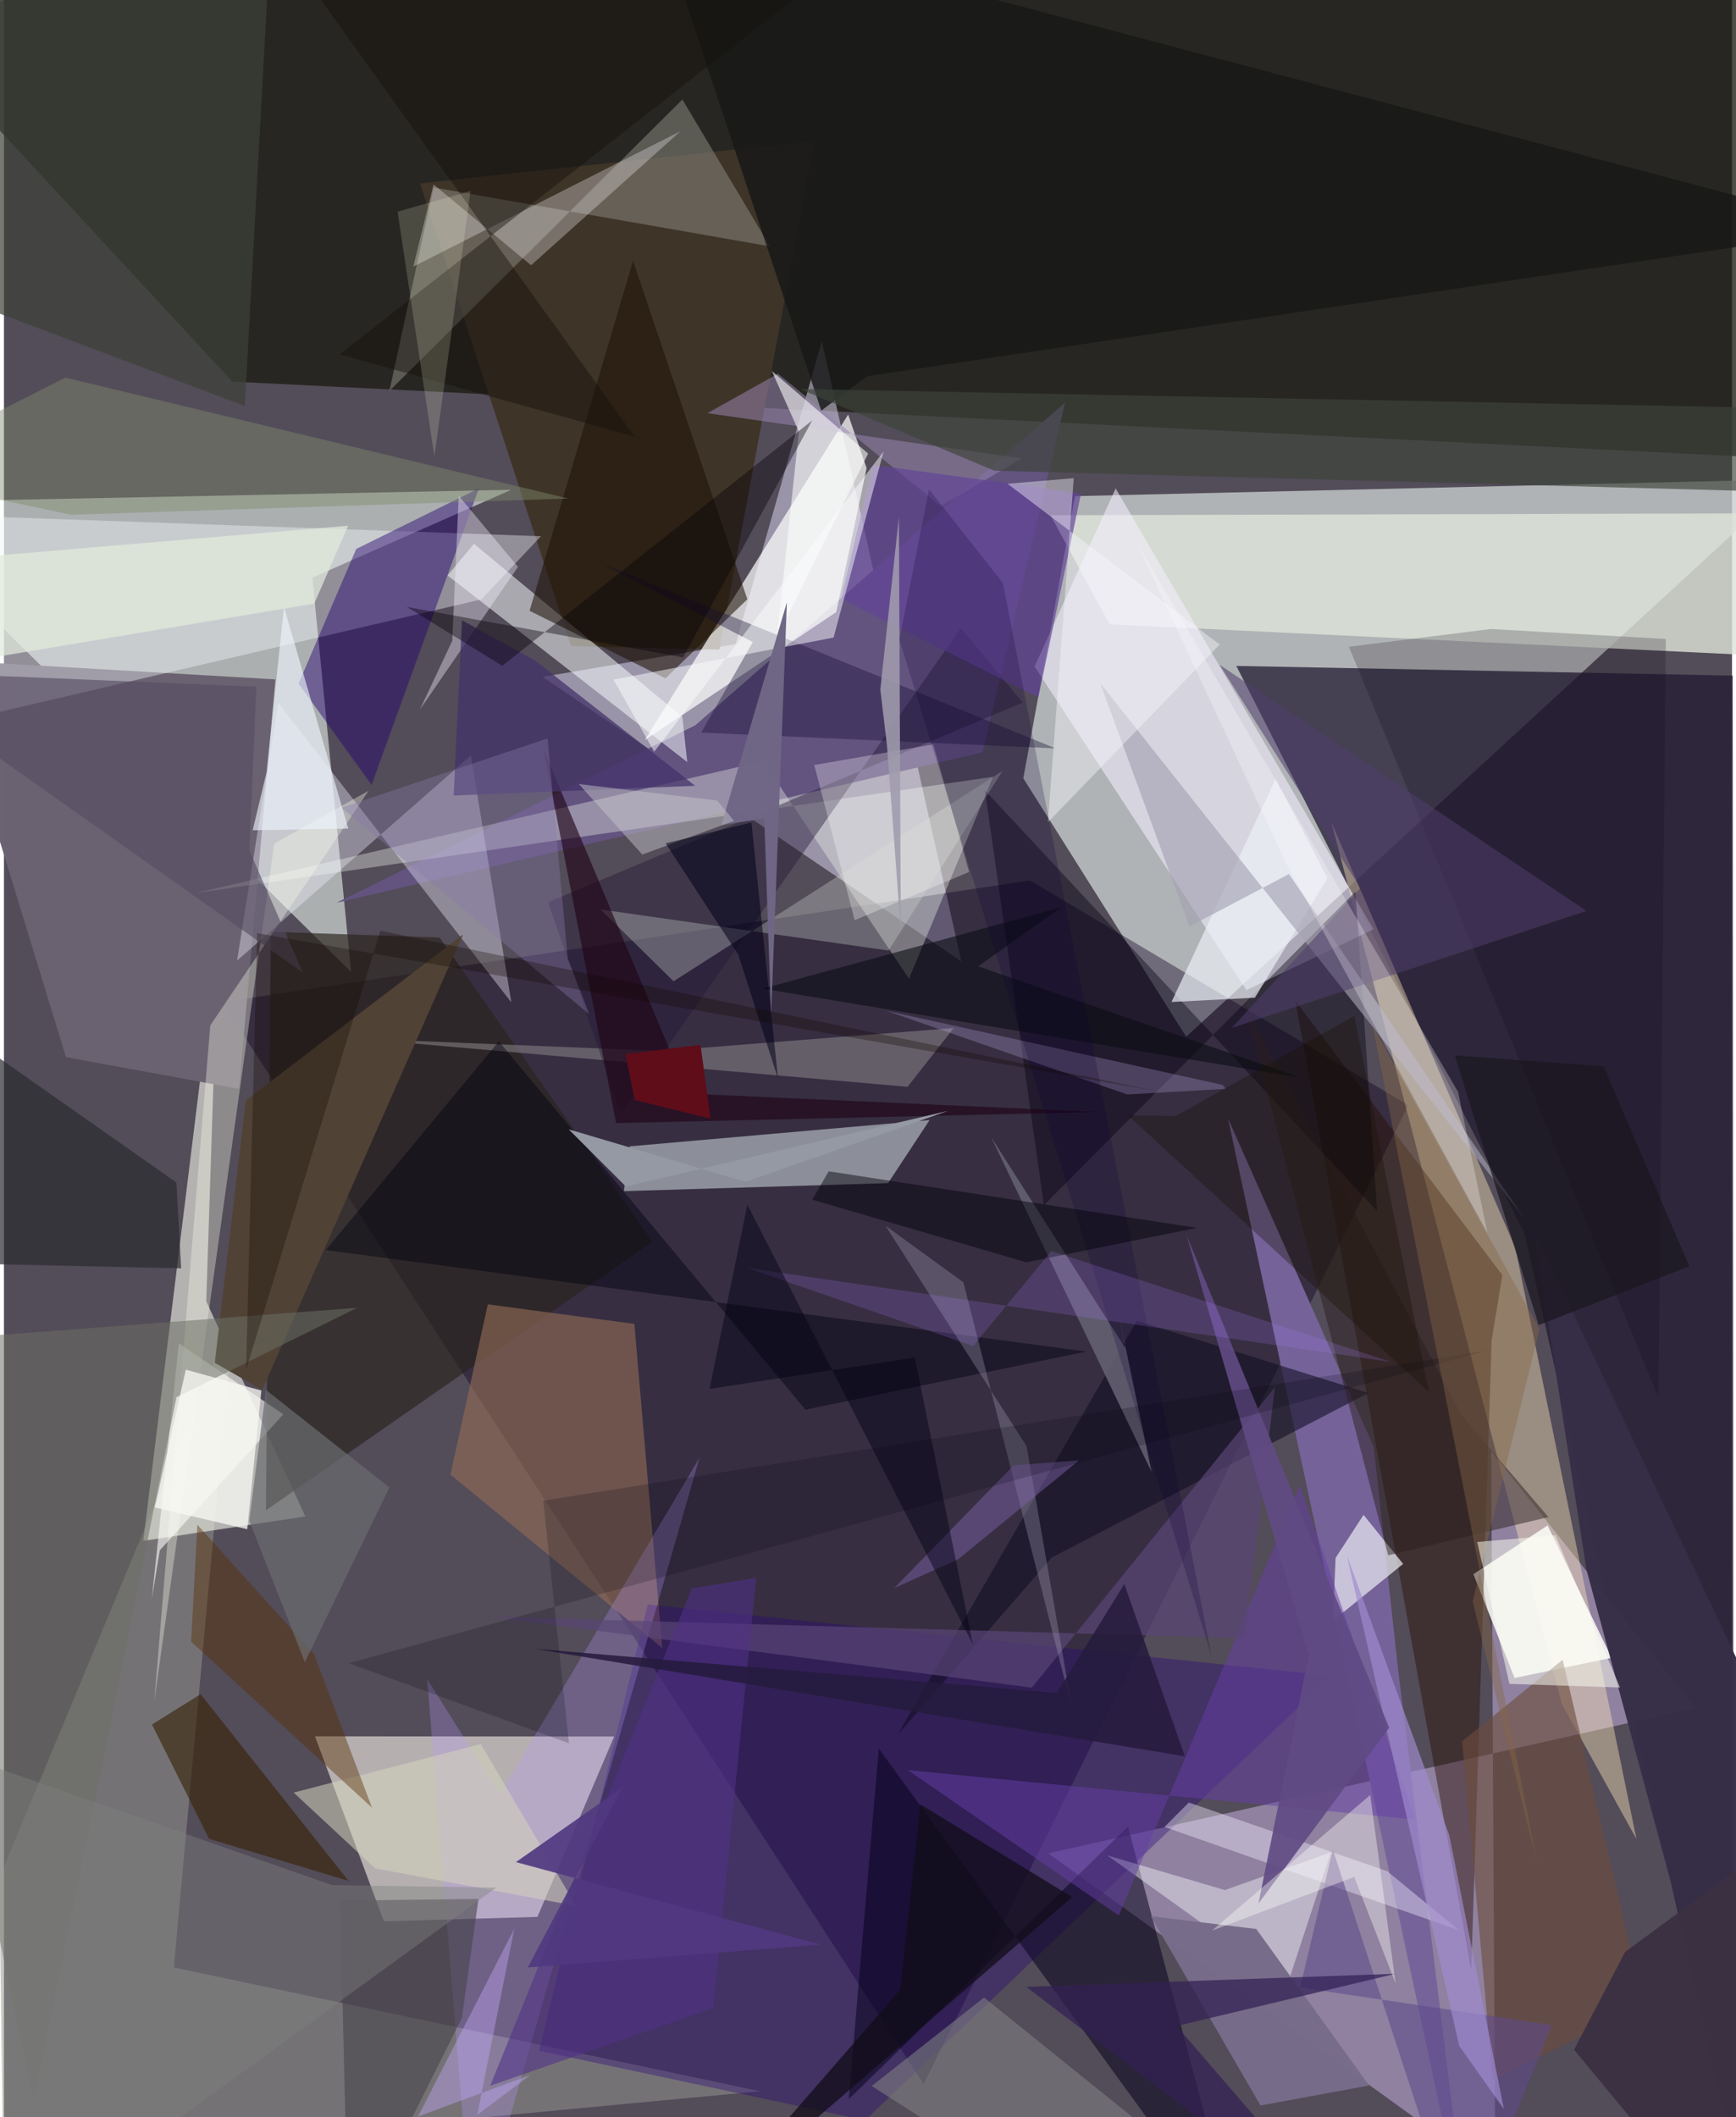 <svg xmlns="http://www.w3.org/2000/svg" width="228" height="278" viewBox="0 0 836 1024"><path fill="#534c59" d="M0 0h836v1024H0z"/><path fill="#c8cecc" fill-opacity=".796" d="M493.128 376.434l25.031-136.463 346.856-8.148L571.924 501.43z"/><path fill="#f4fef5" fill-opacity=".553" d="M149.196 279.385l96.22-42.487L-62 243.056l229.954 227.098z"/><path fill="#221b33" fill-opacity=".749" d="M596.18 322.084l240.148 4.696.456 717.962L735.59 596.6z"/><path fill="#1a1c13" fill-opacity=".776" d="M-62-1.622L110.461 184.57 877.82 222.6 898-62z"/><path fill="#e1c8fe" fill-opacity=".424" d="M719.473 701.956l98.83 124.126-313.052 70.298 216.207 156.047z"/><path fill="#e4dffb" fill-opacity=".49" d="M260.578 327.37l202.607 137.65L395.655 165l-41.667 146.542z"/><path fill="#d1cbc8" fill-opacity=".78" d="M258.082 927.134l37.121-87.25-144.75-.088 33.335 89.467z"/><path fill="#fcfff0" fill-opacity=".573" d="M97.864 629.404l5.886-178.87-36.356 294.727 78.415-11.806z"/><path fill="#0e0021" fill-opacity=".4" d="M496.349 425.825l-390.775 58.9 339.364 523.296 234.444-473.474z"/><path fill="#dde4d8" fill-opacity=".808" d="M506.314 249.21L898 248.158v71.232l-363.09-17.446z"/><path fill="#6a6271" fill-opacity=".992" d="M30.013 511.313l-58.842-192.05 160.134 9.335-17.558 198.05z"/><path fill="#fee9bb" fill-opacity=".412" d="M753.638 824.119L642.222 397.84l88.94 205.673 58.595 285.985z"/><path fill="#62537f" d="M473.446 363.863l-312.543 72.766 173.577-85.843 178.884-156.059z"/><path fill="#3f3428" d="M392.067 68.163l-45.995 246.04-71.727-1.76L201.3 88.704z"/><path fill="#a5abb4" fill-opacity=".769" d="M447.796 541.727l-145.098 12.718-2.781 21.67 127.798-3.886z"/><path fill="#fefffd" fill-opacity=".706" d="M309.955 357.99l92.69-61.946 14.688-69.607-8.934-25.92z"/><path fill="#f8ffe4" fill-opacity=".212" d="M111.15 635.826L82.16 951.594l283.65 59.855L-62 1051.787z"/><path fill="#f9fbff" fill-opacity=".384" d="M-2.008 250.087l-20.07 98.871 253.072-59.06 28.78-30.535z"/><path fill="#75629a" fill-opacity=".988" d="M674.497 807.903l-11.823-108.064-70.517-158.895L708.902 1086z"/><path fill="#f2efff" fill-opacity=".565" d="M537.81 236.245l-39.24 86.153 102.516 156.48 61.472-29.396z"/><path fill="#f8fff2" fill-opacity=".349" d="M92.7 431.94l274.598-63.78 70.535 105.229 40.676-97.697z"/><path fill="#fdfffa" fill-opacity=".847" d="M746.773 737.788l-35.908 23.584 19.925 50.216 46.958-9.768z"/><path fill="#2a231d" fill-opacity=".663" d="M313.763 600.561L126.736 730.472l2.31-279.822 81.69 2.809z"/><path fill="#936c56" fill-opacity=".616" d="M215.98 713.227l18.088-82.365 70.889 9.465 13.54 156.82z"/><path fill="#260d01" fill-opacity=".435" d="M724.855 616.722L624.702 483.955l85.12 468.91 9.869-304.654z"/><path fill="#280379" fill-opacity=".357" d="M416.612 1025.47l-157.71-33.58 52.55-215.864 330.756 34.506z"/><path fill="#88867d" fill-opacity=".537" d="M328.207 48.123L186.46 189.108l21.422-98.412 162.714 28.462z"/><path fill="#f1f3ff" fill-opacity=".373" d="M245.466 484.829L132.668 339.938 112.75 464.643l113.131-99.224z"/><path fill="#07001b" fill-opacity=".529" d="M597.69 1086l-53.918-202.59-135.059 131.837 14.53-169.478z"/><path fill="#f9ffff" fill-opacity=".514" d="M227.376 262.996l-12.74 15.344 115.937 90.275-2.393-21.858z"/><path fill="#030010" fill-opacity=".404" d="M653.82 431.212l10.473 154.492-189.701-203.372 28.502 200.613z"/><path fill="#b99bff" fill-opacity=".267" d="M239.907 868.025l-35.181-55.965L226.92 1086l109.607-381.049z"/><path fill="#ebe9f2" fill-opacity=".714" d="M657.737 732.701l-13.533 20.802-1.205 30.268 33.89-27.36z"/><path fill="#1e1206" fill-opacity=".565" d="M254.276 295.422l50.04-169.277 55.32 163.685L320 328.107z"/><path fill="#240070" fill-opacity=".451" d="M229.783 236.183L177.84 379.607l-35.319-48.996 27.887-65.09z"/><path fill="#fffffb" fill-opacity=".592" d="M75.394 749.818l-3.86 23.458L84.62 649.751l50.564 34.297z"/><path fill="#fbfeff" fill-opacity=".412" d="M620.945 959.817l20.984-63.892-51.284 18.234-56.929-16.78z"/><path fill="#f7fae8" fill-opacity=".357" d="M130.738 408.037l45.722-25.623-76.644 113.524-27.124 327.168z"/><path fill="#372f47" fill-opacity=".973" d="M898 928.477L853.825 1086l-88.258-326.814-25.466-164.15z"/><path fill="#878485" fill-opacity=".565" d="M318.225 508.312l-146.893-5.962 265.808 23.307 22.327-28.435z"/><path fill="#776c89" fill-opacity=".996" d="M554.831 926.803l51.012 6.188 54.575 75.682-52.538 9.702z"/><path fill="#514236" d="M124.969 672.277l-22.987-13.143 15.051-126.941 104.981-80.135z"/><path fill="#663fa7" fill-opacity=".498" d="M682.744 880.078l-55.795-161.653-87.672 208.025-102.004-70.312z"/><path fill="#251837" fill-opacity=".427" d="M298.36 538.435l164.527-234.621 29.979 35.994-229.598 96.576z"/><path fill="#d0d7cf" fill-opacity=".333" d="M288.642 439.878l139.306 19.866 55.114-86.835-159.132 101.7z"/><path fill="#342103" fill-opacity=".596" d="M71.601 834.063l23.515-14.627 71.553 90.273-67.421-20.34z"/><path fill="#3e4238" fill-opacity=".706" d="M-62 129.133V23.907l191.95-73.062-13.438 245.506z"/><path fill="#9986b1" fill-opacity=".529" d="M492.341 221.727l-152.013-21.893 34.068-19.072 78.803 64.044z"/><path fill="#171817" fill-opacity=".824" d="M417.54 181.954L898 110.534 315.033-43.763l80.357 242.367z"/><path fill="#110d22" fill-opacity=".569" d="M660.08 673.74l-112.003-34.942-115.925 200.536 74.692-85.987z"/><path fill="#150e32" fill-opacity=".38" d="M362.276 310.543l-24.975 43.792 171.435 7.635-221.158-90.104z"/><path fill="#f0efed" fill-opacity=".329" d="M198.017 128.958L327.35 63.404l-72.336 64.898-47.19-39.105z"/><path fill="#edf1f7" fill-opacity=".675" d="M605.178 482.552l-40.352 2.083 50.358-107.855 25.131 47.877z"/><path fill="#0d0310" fill-opacity=".2" d="M719.32 304.226l84.638 4.834-3.553 366.856-149.77-363.102z"/><path fill="#594676" fill-opacity=".694" d="M600.124 792.308L235.24 781.955l262.013 34.312L614.851 670.98z"/><path fill="#a5a1b3" fill-opacity=".639" d="M735.369 588.982L530.287 330.3l43.188 117.869 48.167-25.426z"/><path fill="#f1edff" fill-opacity=".416" d="M669.147 905.013l-95.928-33.215-11.8 11.826 142.546 49.985z"/><path fill="#2b2c30" fill-opacity=".706" d="M-62 469.803l145.426 102.14 2.303 41.5L-62 610.174z"/><path fill="#6d4c3b" fill-opacity=".608" d="M754.051 802.754l39.241 166.983-73.003 36.147-14.874-163.651z"/><path fill="#818486" fill-opacity=".557" d="M474.164 966.116l-54.396 42.818L540.598 1086h82.325z"/><path fill="#02020f" fill-opacity=".435" d="M239.404 503.696l-83.706 100.916 367.959 49.084-135.916 28.121z"/><path fill="#6b6f64" fill-opacity=".533" d="M170.896 632.519L-62 650.22l76.349 366.873 69.105-341.286z"/><path fill="#656273" fill-opacity=".871" d="M477.509 549.907l77.668 161.977-16.223-77.725 3.507 17.843z"/><path fill="#fefffc" fill-opacity=".576" d="M373.949 308.403l10.615-99.65-13.12-29.352 46.643 39.972z"/><path fill="#1e0215" fill-opacity=".616" d="M296.154 543.21l233.364-5.387-198.563-8.857-69.87-166.318z"/><path fill="#b0adc7" fill-opacity=".29" d="M494.703 699.453L426.43 592.81l37.724 27.413 52.809 207.382z"/><path fill="#eff5fe" fill-opacity=".62" d="M120.334 401.574l6.756-28.323 8.375-79.672 31.116 107.183z"/><path fill="#49474c" fill-opacity=".616" d="M221.554 975.989l7.999-57.555-66.917.83L166.602 1086z"/><path fill="#d3d3bd" fill-opacity=".549" d="M230.683 843.536l46.155 78.307-97.287-18.165-39.399-36.675z"/><path fill="#592e00" fill-opacity=".424" d="M90.541 793.985l3.036-56.499 56.506 62.748 27.964 74.072z"/><path fill="#fff" fill-opacity=".286" d="M466.924 421.743l-55.376 23.331-19.555-75.067 57.64-9.968z"/><path fill="#7d8c6b" fill-opacity=".447" d="M32.575 248.984l240.512-7.853-243.371-58.505L-62 228.985z"/><path fill="#100c18" fill-opacity=".749" d="M443.368 872.768l73.414 44.785-179.055 154.934 95.909-110.146z"/><path fill="#2a1d1d" fill-opacity=".482" d="M747.17 733.762l-77.509 18.482-69.85-267.105 105.431 199.458z"/><path fill="#634498" fill-opacity=".694" d="M405.033 289.508l95.357 47.833 20.683-98.757-100.728-13.759z"/><path fill="#f7f9ff" fill-opacity=".416" d="M517.545 231.278L505.03 397.72l83.092-85.99-102.641-77.758z"/><path fill="#3d433a" fill-opacity=".659" d="M898 198.116l-54.41 39.338-364.491-9.798-94.102-39.522z"/><path fill="#fbfeff" fill-opacity=".494" d="M314.57 363.612l110.993-145.288-24.212 90.056-106.497 20.298z"/><path fill="#513288" fill-opacity=".576" d="M363.91 763.15l-31.134 5.089-97.557 240.58 107.927-37.569z"/><path fill="#5e4b8b" fill-opacity=".584" d="M748.83 979.433L705.387 1086l-62.508-191.42-15.795 66.698z"/><path fill="#f4f1ff" fill-opacity=".392" d="M220.013 239.802l-3.132 70.13-15.665 33.273 47.467-69.025z"/><path fill="#15120c" fill-opacity=".439" d="M108.802-62h351.965L162.373 171.394l142.752 39.832z"/><path fill="#9599a3" d="M358.77 571.597l97.976-34.316-155.92 36.561-27.633-27.63z"/><path fill="#0b0c14" fill-opacity=".596" d="M627.817 521.36l-260.744-43.174 144.788-39.49-40.63 28.687z"/><path fill="#6b6c6f" fill-opacity=".698" d="M186.471 719.43l-59.707-47.154-8.08 63.298 26.878 68.373z"/><path fill="#4f3e6b" fill-opacity=".541" d="M656.218 429.535l-62.263 67.64 171.668-56.582-177.565-119.068z"/><path fill="#322054" fill-opacity=".725" d="M494.577 960.995L658.714 1086 567.28 979.901l105.977-25.283z"/><path fill="#a08bcf" fill-opacity=".675" d="M704.018 989.525l21.605 30.566-26.4-132.382-49.638-135.62z"/><path fill="#6f6785" fill-opacity=".996" d="M371.123 491.25l-3.305-95.343-20.722 3.118 31.665-107.69z"/><path fill="#7e817f" fill-opacity=".42" d="M158.69 911.733l79.488 1.254L.16 1086l-3.14-230.78z"/><path fill="#cbbcfa" fill-opacity=".247" d="M591.213 526.625l-1.77-1.923-162.773-35.886 116.745 40.524z"/><path fill="#a19bad" fill-opacity=".882" d="M433.895 450.226l-6.72-89.739-3.22-26.988 8.987-83.382z"/><path fill="#fffdff" fill-opacity=".271" d="M547.574 261.676l155.859 266.382 14.248 68.31-97.413-178.855z"/><path fill="#423269" fill-opacity=".741" d="M221.576 300.01l-4.012 84.75 116.794-4.708-77.444-60.592z"/><path fill="#0e0037" fill-opacity=".227" d="M433.219 309.404l14.273-72.778 35.772 45.416 100.93 518.969z"/><path fill="#604b83" fill-opacity=".914" d="M670.161 835.629l-98.094-238.28 59.112 203.526-24.321 119.823z"/><path fill="#fdfef9" fill-opacity=".388" d="M584.44 933.76l68.778-25.941 20.036 51.552-12.298-91.194z"/><path fill="#c6c5cc" fill-opacity=".478" d="M353.19 397.022l-8.157-9.85-66.933-7.96 30.707 34.11z"/><path fill="#000008" fill-opacity=".459" d="M494.62 610.542l82.508-16.67-178.145-27.341-7.928 13.706z"/><path fill="#564c62" fill-opacity=".624" d="M118.72 411.349l25.883 59.085L-62 324.458l184.089 7.694z"/><path fill="#c4a8fb" fill-opacity=".412" d="M200.323 1023.664l54.304-20.056-25.656 19.28 17.916-90.044z"/><path fill="#060209" fill-opacity=".4" d="M194.92 293.56l46.144 28.46 149.949-118.664-62.466 114.611z"/><path fill="#887bac" fill-opacity=".369" d="M272.738 463.538l-9.764-106.39-99.71 33.529 119.914 99.913z"/><path fill="#000118" fill-opacity=".533" d="M320.106 407.883l35.15 53.888 19.2 59.892-12.849-123.835z"/><path fill="#251a3c" fill-opacity=".851" d="M256.642 797.44l252.71 21.407 32.627-52.658 29.324 83.28z"/><path fill="#600d1a" fill-opacity=".996" d="M300.677 509.807l4.446 22.237 36.687 9.05-4.845-35.749z"/><path fill="#513880" fill-opacity=".91" d="M395.341 940.57L253.45 951.573l45.706-87.072-51.471 36.132z"/><path fill="#8062ac" fill-opacity=".459" d="M488.467 708.684l31.604-2.337-58.405 47.778-30.963 13.971z"/><path fill="#3a3143" fill-opacity=".965" d="M784.265 944.094L898 860.34 837.971 1086l-78.424-94.634z"/><path fill="#00000d" fill-opacity=".188" d="M166.86 804.44l550.008-151.107-455.975 72.479 12.432 117.341z"/><path fill="#110800" fill-opacity=".306" d="M122.465 451.331l433.913 76.171-374.292-77.344-64.957 212.447z"/><path fill="#1a1720" fill-opacity=".729" d="M701.88 510.455l40.58 130.438 72.879-28.445-41.463-96.746z"/><path fill="#f8f8f3" fill-opacity=".769" d="M87.987 662.455l36.541 10.112-6.833 67.064-44.702-10.505z"/><path fill="#ac7dfe" fill-opacity=".196" d="M359.593 613.25l311.664 45.519-164.529-53.667-37.898 45.918z"/><path fill="#fefdd2" fill-opacity=".176" d="M215.562 167.72l10.133-75.333-35.262 9.977 17.78 118.527z"/><path fill="#876744" fill-opacity=".412" d="M741.695 901.042l-79.55-404.969 80.705 146.714-32.348 131.758z"/><path fill="#fafdf2" fill-opacity=".518" d="M728.285 814.436l-15.566-68.622 37.753-3.295 31.355 73.666z"/><path fill="#000012" fill-opacity=".451" d="M341.348 671.745l18.296-89.022 109.09 212.634-28.094-138.752z"/><path fill="#e1eadc" fill-opacity=".733" d="M166.512 254.275L-62 273.64v53.804l212.114-35.52z"/><path fill="#181204" fill-opacity=".349" d="M543.74 539.44l145.648 133.89-36.125-181.932-86.374 48.362z"/></svg>